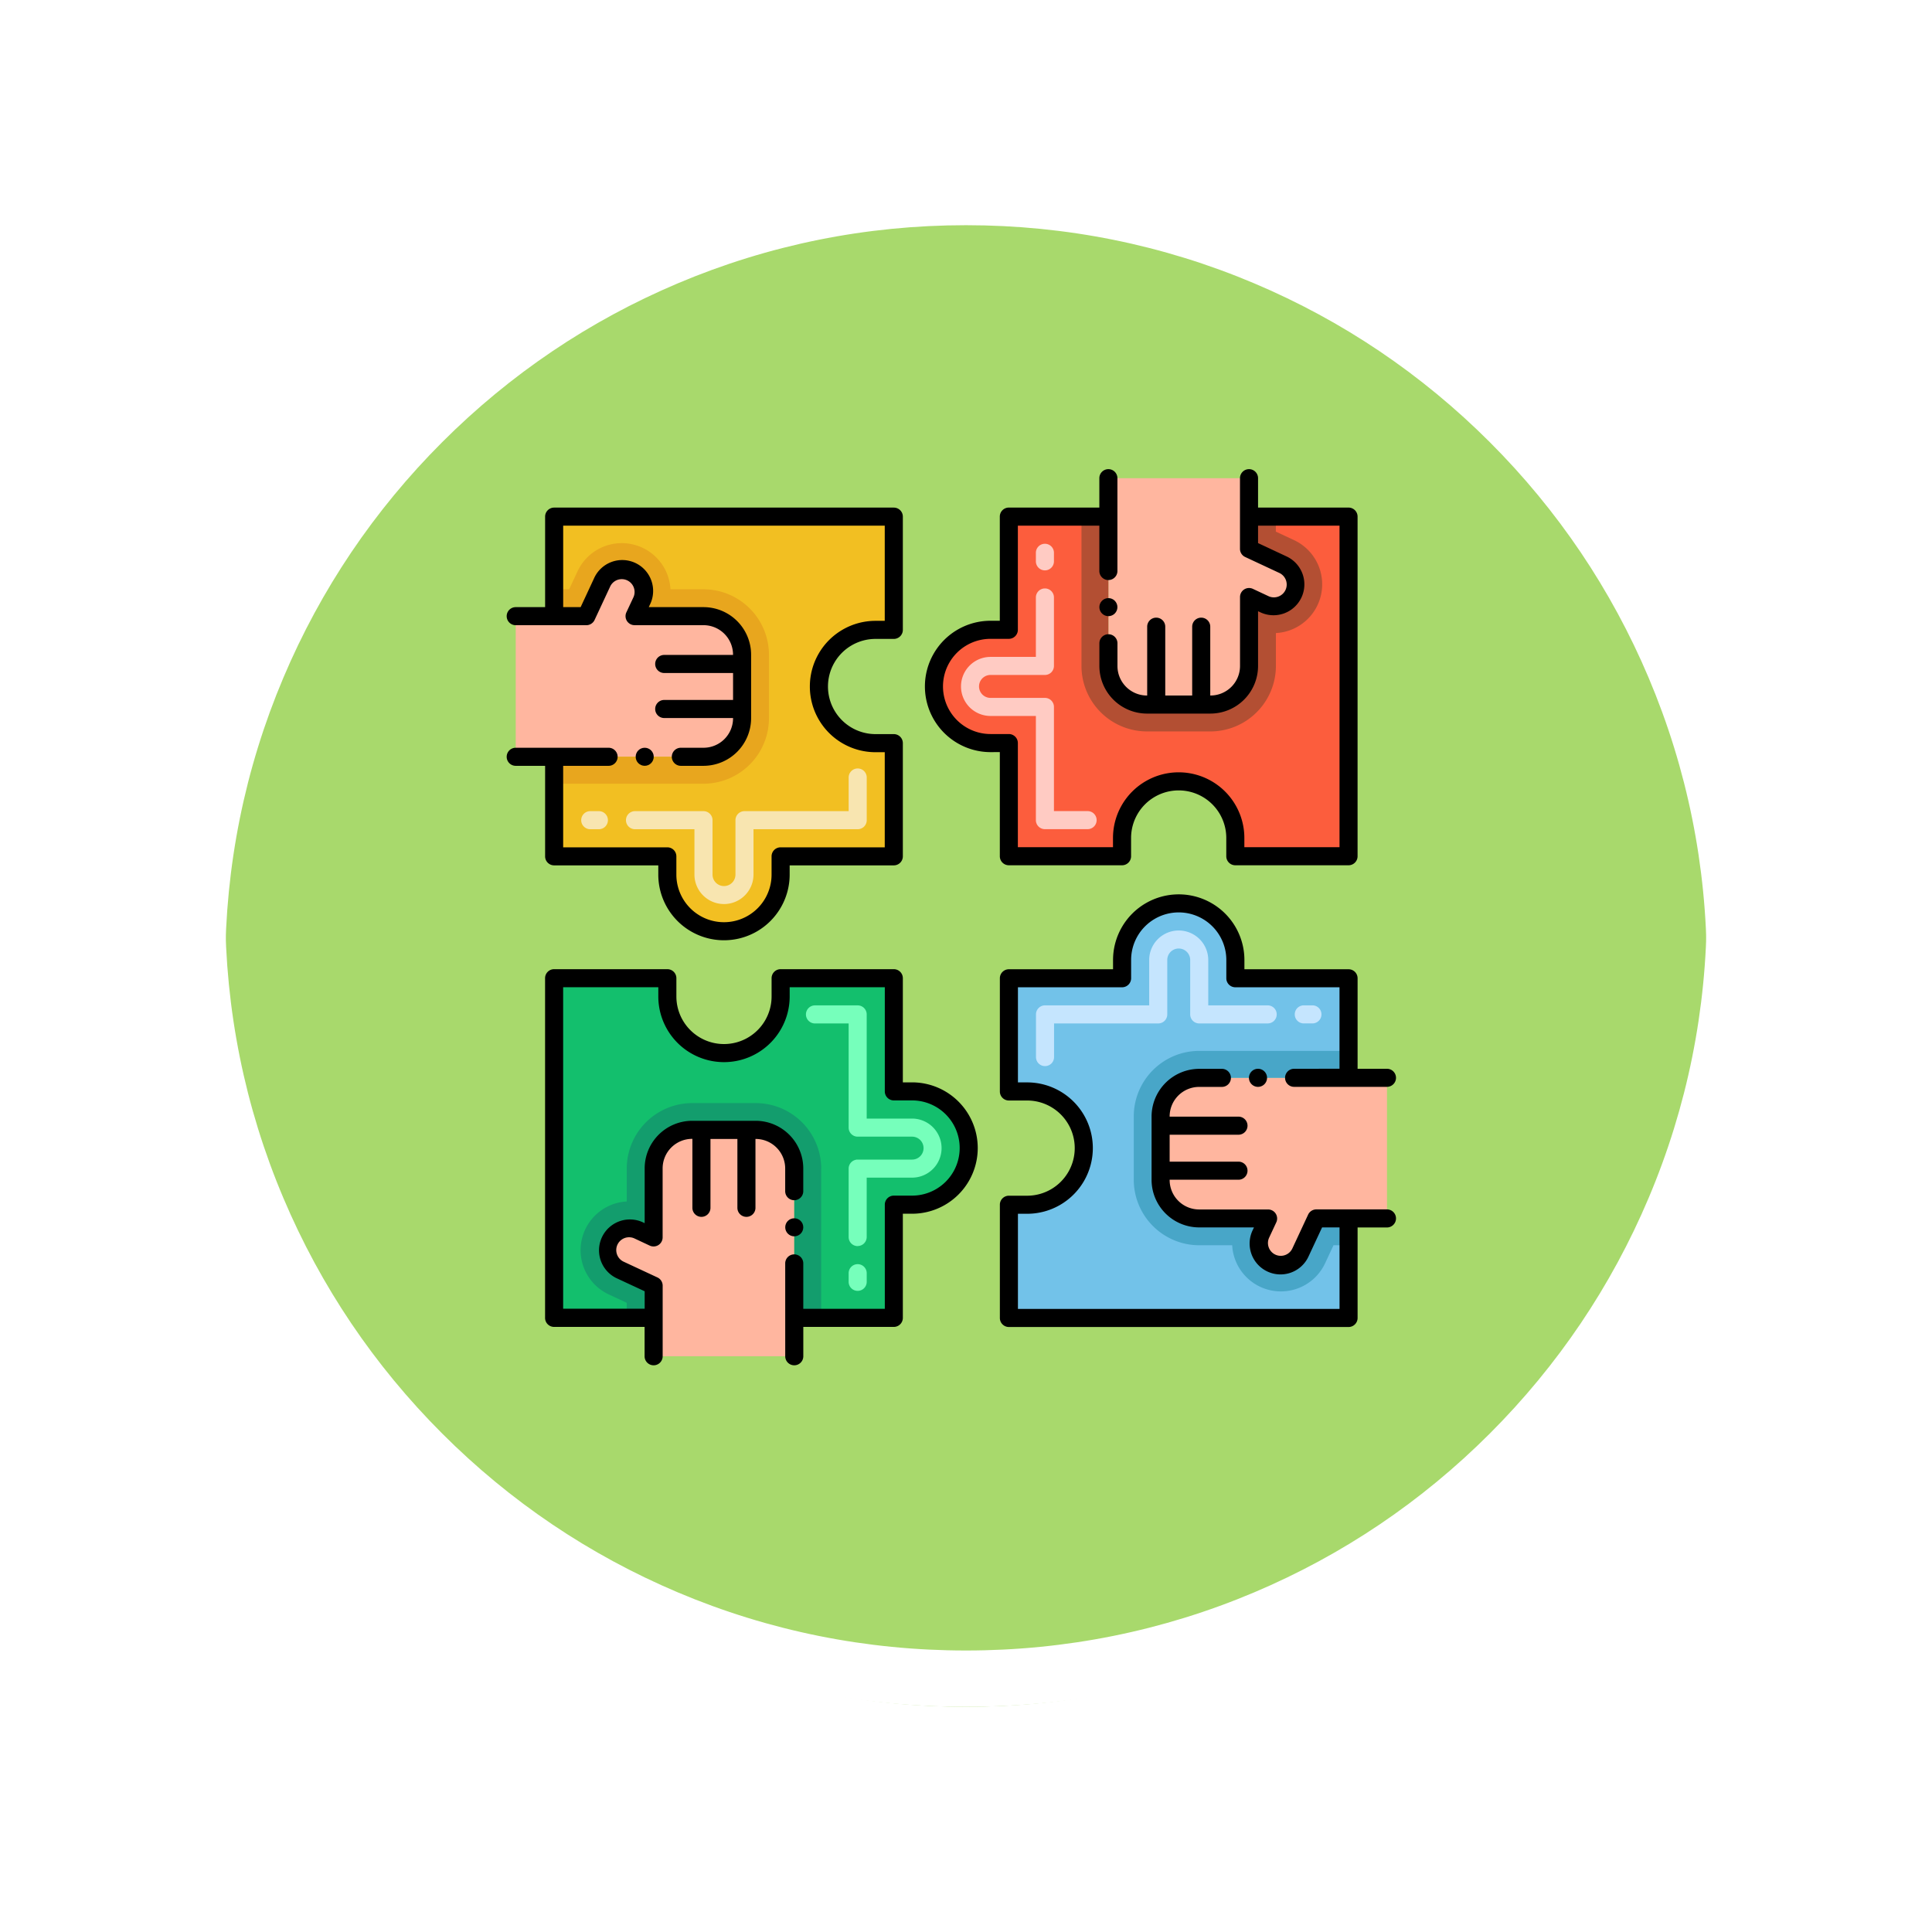<svg xmlns="http://www.w3.org/2000/svg" xmlns:xlink="http://www.w3.org/1999/xlink" width="102.949" height="102.949" viewBox="0 0 102.949 102.949">
  <defs>
    <filter id="Trazado_874925" x="0" y="0" width="102.949" height="102.949" filterUnits="userSpaceOnUse">
      <feOffset dy="3" input="SourceAlpha"/>
      <feGaussianBlur stdDeviation="3" result="blur"/>
      <feFlood flood-opacity="0.161"/>
      <feComposite operator="in" in2="blur"/>
      <feComposite in="SourceGraphic"/>
    </filter>
  </defs>
  <g id="Grupo_1182284" data-name="Grupo 1182284" transform="translate(-1221.051 -2527)">
    <g id="Grupo_1181962" data-name="Grupo 1181962" transform="translate(421.551 15.843)">
      <g id="Grupo_1111316" data-name="Grupo 1111316" transform="translate(808.5 2517.157)">
        <g id="Grupo_1109835" data-name="Grupo 1109835" transform="translate(0 0)">
          <g id="Grupo_1107913" data-name="Grupo 1107913" transform="translate(0 0)">
            <g transform="matrix(1, 0, 0, 1, -9, -6)" filter="url(#Trazado_874925)">
              <g id="Trazado_874925-2" data-name="Trazado 874925" transform="translate(9 6)" fill="#9ad354" opacity="0.859">
                <path d="M 42.474 83.449 C 36.942 83.449 31.576 82.366 26.526 80.23 C 21.647 78.166 17.265 75.212 13.501 71.448 C 9.738 67.685 6.783 63.303 4.719 58.424 C 2.583 53.373 1.5 48.007 1.5 42.475 C 1.5 36.942 2.583 31.576 4.719 26.526 C 6.783 21.647 9.738 17.265 13.501 13.501 C 17.265 9.738 21.647 6.783 26.526 4.719 C 31.576 2.583 36.942 1.5 42.474 1.5 C 48.007 1.5 53.373 2.583 58.423 4.719 C 63.302 6.783 67.684 9.738 71.448 13.501 C 75.211 17.265 78.166 21.647 80.23 26.526 C 82.366 31.576 83.449 36.942 83.449 42.474 C 83.449 48.007 82.366 53.373 80.23 58.424 C 78.166 63.303 75.211 67.685 71.448 71.448 C 67.684 75.212 63.302 78.166 58.423 80.23 C 53.373 82.366 48.007 83.449 42.474 83.449 Z" stroke="none"/>
                <path d="M 42.474 3 C 37.144 3 31.975 4.043 27.11 6.101 C 22.41 8.089 18.188 10.936 14.562 14.562 C 10.936 18.188 8.089 22.41 6.101 27.11 C 4.043 31.975 3 37.144 3 42.475 C 3 47.805 4.043 52.975 6.101 57.839 C 8.089 62.539 10.936 66.761 14.562 70.387 C 18.188 74.014 22.41 76.86 27.11 78.848 C 31.975 80.906 37.144 81.949 42.474 81.949 C 47.805 81.949 52.974 80.906 57.839 78.848 C 62.539 76.86 66.761 74.014 70.387 70.387 C 74.013 66.761 76.86 62.539 78.848 57.839 C 80.906 52.975 81.949 47.805 81.949 42.474 C 81.949 37.144 80.906 31.975 78.848 27.11 C 76.86 22.41 74.013 18.188 70.387 14.562 C 66.761 10.936 62.539 8.089 57.839 6.101 C 52.974 4.043 47.805 3 42.474 3 M 42.474 -7.62939453125e-06 C 65.932 -7.62939453125e-06 84.949 19.016 84.949 42.474 L 84.949 42.475 C 84.949 65.933 65.932 84.949 42.474 84.949 C 19.016 84.949 0 65.933 0 42.475 L 0 42.474 C 0 19.016 19.016 -7.62939453125e-06 42.474 -7.62939453125e-06 Z" stroke="none" fill="#fff"/>
              </g>
            </g>
            <g id="Trazado_874923" data-name="Trazado 874923" transform="translate(0 0)" fill="none">
              <path d="M42.474,0A42.474,42.474,0,0,1,84.949,42.474h0A42.474,42.474,0,0,1,0,42.475H0A42.474,42.474,0,0,1,42.474,0Z" stroke="none"/>
              <path d="M 42.474 3 C 37.144 3 31.975 4.043 27.11 6.101 C 22.41 8.089 18.188 10.936 14.562 14.562 C 10.936 18.188 8.089 22.41 6.101 27.11 C 4.043 31.975 3 37.144 3 42.475 C 3 47.805 4.043 52.975 6.101 57.839 C 8.089 62.539 10.936 66.761 14.562 70.387 C 18.188 74.014 22.41 76.86 27.11 78.848 C 31.975 80.906 37.144 81.949 42.474 81.949 C 47.805 81.949 52.974 80.906 57.839 78.848 C 62.539 76.86 66.761 74.014 70.387 70.387 C 74.013 66.761 76.86 62.539 78.848 57.839 C 80.906 52.975 81.949 47.805 81.949 42.474 C 81.949 37.144 80.906 31.975 78.848 27.11 C 76.86 22.41 74.013 18.188 70.387 14.562 C 66.761 10.936 62.539 8.089 57.839 6.101 C 52.974 4.043 47.805 3 42.474 3 M 42.474 -7.62939453125e-06 C 65.932 -7.62939453125e-06 84.949 19.016 84.949 42.474 L 84.949 42.475 C 84.949 65.933 65.932 84.949 42.474 84.949 C 19.016 84.949 0 65.933 0 42.475 L 0 42.474 C 0 19.016 19.016 -7.62939453125e-06 42.474 -7.62939453125e-06 Z" stroke="none" fill="#fff"/>
            </g>
          </g>
        </g>
      </g>
    </g>
    <g id="Layer_1" transform="translate(1242.791 2548.51)">
      <g id="Grupo_1182283" data-name="Grupo 1182283" transform="translate(5.26 3.49)">
        <path id="Trazado_910732" data-name="Trazado 910732" d="M32.5,25.68A3.018,3.018,0,0,0,35.517,28.7h.972v6.032H30.457V35.7a3.018,3.018,0,0,1-6.036,0v-.972H18.39v-5.3h7.959a2.058,2.058,0,0,0,2.056-2.056V23.99a2.053,2.053,0,0,0-2.056-2.056H22.676l.381-.814a1.164,1.164,0,1,0-2.11-.984l-.839,1.8H18.39v-5.3h18.1v6.034h-.972A3.015,3.015,0,0,0,32.5,25.68Z" transform="translate(-15.862 -14.1)" fill="#f2bf22"/>
        <path id="Trazado_910733" data-name="Trazado 910733" d="M19.822,35.872v3.381a2.058,2.058,0,0,1-2.056,2.056H7.76V33.816h3.764l.839-1.8a1.164,1.164,0,1,1,2.11.984l-.381.814h3.673A2.053,2.053,0,0,1,19.822,35.872Z" transform="translate(-7.279 -25.982)" fill="#ffb69f"/>
        <path id="Trazado_910734" data-name="Trazado 910734" d="M33.49,93.559a1.574,1.574,0,0,1-1.573-1.572V89.572H28.75a.481.481,0,0,1,0-.963H32.4a.481.481,0,0,1,.481.481v2.9a.611.611,0,0,0,1.222,0v-2.9a.481.481,0,0,1,.481-.481h5.551V86.816a.481.481,0,0,1,.963,0v2.275a.481.481,0,0,1-.481.481H35.064v2.416a1.574,1.574,0,0,1-1.573,1.572Zm-6.665-3.987h-.46a.481.481,0,0,1,0-.963h.46a.481.481,0,0,1,0,.963Z" transform="translate(-21.913 -70.386)" fill="#f8e5b0"/>
        <path id="Trazado_910735" data-name="Trazado 910735" d="M29.837,29.866v3.381a3.493,3.493,0,0,1-3.488,3.49H18.39V35.3h7.959A2.058,2.058,0,0,0,28.4,33.246V29.866a2.053,2.053,0,0,0-2.056-2.056H22.676L23.057,27a1.164,1.164,0,1,0-2.11-.984l-.839,1.8H18.39V26.377h.8l.454-.972a2.6,2.6,0,0,1,4.946.972h1.754A3.493,3.493,0,0,1,29.837,29.866Z" transform="translate(-15.862 -19.976)" fill="#e8a61e"/>
        <path id="Trazado_910736" data-name="Trazado 910736" d="M145.628,16.62v18.1h-6.034v-.972a3.018,3.018,0,0,0-6.036,0v.972h-6.032V28.687h-.972a3.018,3.018,0,0,1,0-6.036h.972V16.62h5.3v7.959a2.056,2.056,0,0,0,2.056,2.056h3.381a2.054,2.054,0,0,0,2.056-2.056V20.906l.814.381a1.164,1.164,0,1,0,.984-2.11l-1.8-.839V16.62Z" transform="translate(-100.769 -14.092)" fill="#fc5d3d"/>
        <path id="Trazado_910737" data-name="Trazado 910737" d="M181.655,12.139a1.166,1.166,0,0,1-1.548.564l-.814-.381V16a2.054,2.054,0,0,1-2.056,2.056h-3.381A2.056,2.056,0,0,1,171.8,16V5.99h7.493V9.754l1.8.839a1.164,1.164,0,0,1,.564,1.546Z" transform="translate(-139.737 -5.509)" fill="#ffb69f"/>
        <path id="Trazado_910738" data-name="Trazado 910738" d="M137.779,39.326H135.5a.481.481,0,0,1-.481-.481V33.294h-2.416a1.573,1.573,0,0,1,0-3.147h2.416V26.98a.481.481,0,0,1,.963,0v3.648a.481.481,0,0,1-.481.481h-2.9a.611.611,0,0,0,0,1.222h2.9a.481.481,0,0,1,.481.481v5.551h1.793a.481.481,0,0,1,0,.963ZM135.5,25.536a.481.481,0,0,1-.481-.481V24.6a.481.481,0,0,1,.963,0v.46A.481.481,0,0,1,135.5,25.536Z" transform="translate(-106.821 -20.143)" fill="#ffcbc3"/>
        <path id="Trazado_910739" data-name="Trazado 910739" d="M174.71,22.825v1.754a3.493,3.493,0,0,1-3.488,3.488H167.84a3.493,3.493,0,0,1-3.49-3.488V16.62h1.434v7.959a2.056,2.056,0,0,0,2.056,2.056h3.381a2.054,2.054,0,0,0,2.056-2.056V20.906l.814.381a1.164,1.164,0,1,0,.984-2.11l-1.8-.839V16.62h1.432v.8l.972.454A2.6,2.6,0,0,1,174.71,22.825Z" transform="translate(-133.722 -14.092)" fill="#b34f33"/>
        <path id="Trazado_910740" data-name="Trazado 910740" d="M162.359,127.677v5.3H154.4a2.058,2.058,0,0,0-2.056,2.056v3.381a2.056,2.056,0,0,0,2.056,2.056h3.673l-.381.814a1.164,1.164,0,1,0,2.11.984l.839-1.8h1.717v5.3h-18.1v-6.034h.972a3.018,3.018,0,0,0,0-6.036h-.972v-6.032h6.032V126.7a3.018,3.018,0,0,1,6.036,0v.972Z" transform="translate(-117.499 -100.549)" fill="#72c2e9"/>
        <path id="Trazado_910741" data-name="Trazado 910741" d="M198.312,171.95v7.493h-3.764l-.839,1.8a1.164,1.164,0,1,1-2.11-.984l.381-.814h-3.673a2.056,2.056,0,0,1-2.056-2.056v-3.381a2.058,2.058,0,0,1,2.056-2.056Z" transform="translate(-151.405 -139.518)" fill="#ffb69f"/>
        <path id="Trazado_910742" data-name="Trazado 910742" d="M152.241,138.415a.481.481,0,0,1-.481-.481v-2.275a.481.481,0,0,1,.481-.481h5.551v-2.416a1.573,1.573,0,0,1,3.147,0v2.416h3.167a.481.481,0,1,1,0,.963h-3.648a.481.481,0,0,1-.481-.481v-2.9a.611.611,0,0,0-1.222,0v2.9a.481.481,0,0,1-.481.481h-5.551v1.793A.481.481,0,0,1,152.241,138.415Zm14.249-2.275h-.46a.481.481,0,0,1,0-.963h.46a.481.481,0,1,1,0,.963Z" transform="translate(-123.556 -106.606)" fill="#c5e5fe"/>
        <path id="Trazado_910743" data-name="Trazado 910743" d="M180.242,167.99v3.381a2.056,2.056,0,0,0,2.056,2.056h3.673l-.381.814a1.164,1.164,0,1,0,2.11.984l.839-1.8h1.717v1.432h-.8l-.454.972a2.6,2.6,0,0,1-4.946-.972H182.3a3.493,3.493,0,0,1-3.488-3.488V167.99a3.493,3.493,0,0,1,3.488-3.49h7.959v1.434H182.3A2.058,2.058,0,0,0,180.242,167.99Z" transform="translate(-145.398 -133.502)" fill="#48a6c8"/>
        <path id="Trazado_910744" data-name="Trazado 910744" d="M40.468,153.43a3.016,3.016,0,0,1-3.015,3.017h-.972v6.032h-5.3V154.52a2.058,2.058,0,0,0-2.056-2.056H25.74a2.057,2.057,0,0,0-2.056,2.056v3.673l-.814-.381a1.164,1.164,0,1,0-.984,2.11l1.8.839v1.717h-5.3v-18.1h6.034v.972a3.018,3.018,0,0,0,6.036,0v-.972h6.032v6.032h.972A3.017,3.017,0,0,1,40.468,153.43Z" transform="translate(-15.854 -117.256)" fill="#13bf6d"/>
        <path id="Trazado_910745" data-name="Trazado 910745" d="M43.059,188.426v10.005H35.566v-3.764l-1.8-.839a1.164,1.164,0,1,1,.984-2.11l.814.381v-3.673a2.057,2.057,0,0,1,2.056-2.056H41a2.058,2.058,0,0,1,2.056,2.056Z" transform="translate(-27.736 -151.162)" fill="#ffb69f"/>
        <path id="Trazado_910746" data-name="Trazado 910746" d="M90.844,167.1a.481.481,0,0,1-.481-.481v-.46a.481.481,0,1,1,.963,0v.46A.481.481,0,0,1,90.844,167.1Zm0-2.385a.481.481,0,0,1-.481-.481v-3.648a.481.481,0,0,1,.481-.481h2.9a.611.611,0,0,0,0-1.222h-2.9a.481.481,0,0,1-.481-.481v-5.551H88.569a.481.481,0,1,1,0-.963h2.275a.481.481,0,0,1,.481.481v5.551h2.416a1.573,1.573,0,0,1,0,3.147H91.325v3.167A.481.481,0,0,1,90.844,164.711Z" transform="translate(-72.142 -123.315)" fill="#76ffbb"/>
        <path id="Trazado_910747" data-name="Trazado 910747" d="M38.487,182.419v7.959H37.053v-7.959A2.058,2.058,0,0,0,35,180.362H31.616a2.057,2.057,0,0,0-2.056,2.056v3.673l-.814-.381a1.164,1.164,0,1,0-.984,2.11l1.8.839v1.717H28.127v-.8l-.972-.454a2.6,2.6,0,0,1,.972-4.946v-1.754a3.493,3.493,0,0,1,3.488-3.488H35a3.493,3.493,0,0,1,3.49,3.488Z" transform="translate(-21.73 -145.154)" fill="#139d6d"/>
        <circle id="Elipse_11689" data-name="Elipse 11689" cx="0.481" cy="0.481" r="0.481" transform="translate(6.873 14.845)"/>
        <path id="Trazado_910748" data-name="Trazado 910748" d="M10.689,27.89a.481.481,0,0,0,0-.963H5.741a.481.481,0,1,0,0,.963H7.307v4.823a.481.481,0,0,0,.481.481h5.55v.491a3.5,3.5,0,0,0,7,0v-.491h5.55a.481.481,0,0,0,.481-.481V26.681a.481.481,0,0,0-.481-.481h-.972a2.536,2.536,0,0,1,0-5.073h.972a.481.481,0,0,0,.481-.481V14.611a.481.481,0,0,0-.481-.481H7.788a.481.481,0,0,0-.481.481v4.823H5.741a.481.481,0,1,0,0,.963H9.505a.486.486,0,0,0,.437-.277l.839-1.8a.683.683,0,0,1,1.238.576l-.381.814a.481.481,0,0,0,.435.685h3.673a1.575,1.575,0,0,1,1.575,1.586H13.654a.481.481,0,1,0,0,.963h3.668V24.38H13.654a.481.481,0,1,0,0,.963h3.668a1.574,1.574,0,0,1-1.575,1.584H14.54a.481.481,0,0,0,0,.963h1.207a2.543,2.543,0,0,0,2.537-2.526V21.971a2.538,2.538,0,0,0-2.537-2.537H12.83l.06-.129a1.646,1.646,0,1,0-2.982-1.392L9.2,19.434h-.93V15.093H25.405v5.071h-.491a3.5,3.5,0,0,0,0,7h.491v5.069h-5.55a.481.481,0,0,0-.481.481v.972a2.536,2.536,0,0,1-5.073,0v-.972a.481.481,0,0,0-.481-.481H8.269V27.89Z" transform="translate(-5.26 -12.082)"/>
        <circle id="Elipse_11690" data-name="Elipse 11690" cx="0.481" cy="0.481" r="0.481" transform="translate(31.581 6.871)"/>
        <path id="Trazado_910749" data-name="Trazado 910749" d="M125.024,18.566v5.55a.481.481,0,0,0,.481.481h6.032a.481.481,0,0,0,.481-.481v-.972a2.536,2.536,0,0,1,5.073,0v.972a.481.481,0,0,0,.481.481h6.034a.481.481,0,0,0,.481-.481V6.018a.481.481,0,0,0-.481-.481h-4.822V3.971a.481.481,0,1,0-.963,0V7.735a.477.477,0,0,0,.277.435l1.8.841a.683.683,0,1,1-.576,1.238l-.814-.381a.481.481,0,0,0-.685.435v3.673a1.574,1.574,0,0,1-1.586,1.575V11.884a.481.481,0,1,0-.963,0v3.668h-1.435V11.884a.481.481,0,0,0-.963,0v3.668a1.575,1.575,0,0,1-1.584-1.575V12.768a.481.481,0,1,0-.963,0v1.209a2.539,2.539,0,0,0,2.51,2.537h3.408a2.54,2.54,0,0,0,2.537-2.537V11.06l.129.06a1.644,1.644,0,1,0,1.39-2.98l-1.519-.71V6.5h4.341V23.635h-5.071v-.491a3.5,3.5,0,0,0-7,0v.491h-5.069v-5.55a.481.481,0,0,0-.481-.481h-.972a2.536,2.536,0,0,1,0-5.073h.972a.481.481,0,0,0,.481-.481V6.5h4.342V8.917a.481.481,0,0,0,.963,0V3.971a.481.481,0,0,0-.963,0V5.537h-4.823a.481.481,0,0,0-.481.481v5.55h-.491a3.5,3.5,0,0,0,0,7Z" transform="translate(-98.747 -3.49)"/>
        <path id="Trazado_910750" data-name="Trazado 910750" d="M157.439,130.484a.481.481,0,0,0,0,.963h4.948a.481.481,0,0,0,0-.963h-1.565v-4.822a.481.481,0,0,0-.481-.481h-5.55v-.491a3.5,3.5,0,0,0-7,0v.491h-5.55a.481.481,0,0,0-.481.481v6.032a.481.481,0,0,0,.481.481h.972a2.536,2.536,0,0,1,0,5.073h-.972a.481.481,0,0,0-.481.481v6.034a.481.481,0,0,0,.481.481h18.1a.481.481,0,0,0,.481-.481v-4.823h1.565a.481.481,0,0,0,0-.963h-3.764a.484.484,0,0,0-.437.279l-.839,1.8a.682.682,0,1,1-1.238-.574l.381-.816a.482.482,0,0,0-.435-.685h-3.673a1.573,1.573,0,0,1-1.575-1.585h3.668a.481.481,0,0,0,0-.963h-3.668v-1.435h3.668a.481.481,0,0,0,0-.963h-3.668v-.01a1.574,1.574,0,0,1,1.575-1.575h1.209a.481.481,0,0,0,0-.963h-1.209A2.548,2.548,0,0,0,149.844,133v3.4a2.539,2.539,0,0,0,2.537,2.537H155.3l-.06.129a1.645,1.645,0,1,0,2.98,1.392l.71-1.521h.93v4.342H142.723V138.21h.491a3.5,3.5,0,0,0,0-7h-.491v-5.069h5.55a.481.481,0,0,0,.481-.481v-.972a2.536,2.536,0,0,1,5.073,0v.972a.481.481,0,0,0,.481.481h5.55v4.341Z" transform="translate(-115.481 -98.533)"/>
        <path id="Trazado_910751" data-name="Trazado 910751" d="M210.7,169.931a.482.482,0,1,0,.483-.481A.483.483,0,0,0,210.7,169.931Z" transform="translate(-171.148 -137.499)"/>
        <circle id="Elipse_11691" data-name="Elipse 11691" cx="0.481" cy="0.481" r="0.481" transform="translate(14.842 39.917)"/>
        <path id="Trazado_910752" data-name="Trazado 910752" d="M28.679,162.51a.481.481,0,0,0,.963,0v-1.564h4.823a.481.481,0,0,0,.481-.481v-5.55h.491a3.5,3.5,0,0,0,0-7h-.491v-5.55a.481.481,0,0,0-.481-.481H28.433a.481.481,0,0,0-.481.481v.972a2.536,2.536,0,0,1-5.073,0v-.972a.481.481,0,0,0-.481-.481H16.363a.481.481,0,0,0-.481.481v18.1a.481.481,0,0,0,.481.481h4.822v1.564a.481.481,0,0,0,.963,0v-3.764a.482.482,0,0,0-.277-.435l-1.8-.839a.683.683,0,0,1,.574-1.24l.816.383a.483.483,0,0,0,.685-.437V152.5a1.575,1.575,0,0,1,1.586-1.575V154.6a.481.481,0,0,0,.963,0V150.93h1.435V154.6a.481.481,0,0,0,.963,0V150.93a1.576,1.576,0,0,1,1.584,1.575v1.209a.481.481,0,1,0,.963,0V152.5a2.541,2.541,0,0,0-2.514-2.537h-3.4a2.538,2.538,0,0,0-2.537,2.537v2.917l-.129-.06a1.646,1.646,0,0,0-1.392,2.982l1.521.708v.93H16.845V142.846h5.071v.491a3.5,3.5,0,0,0,7,0v-.491h5.069v5.55a.481.481,0,0,0,.481.481h.972a2.536,2.536,0,0,1,0,5.073h-.972a.481.481,0,0,0-.481.481v5.55H29.641v-2.419a.481.481,0,1,0-.963,0Z" transform="translate(-13.837 -115.24)"/>
      </g>
    </g>
  </g>
</svg>
